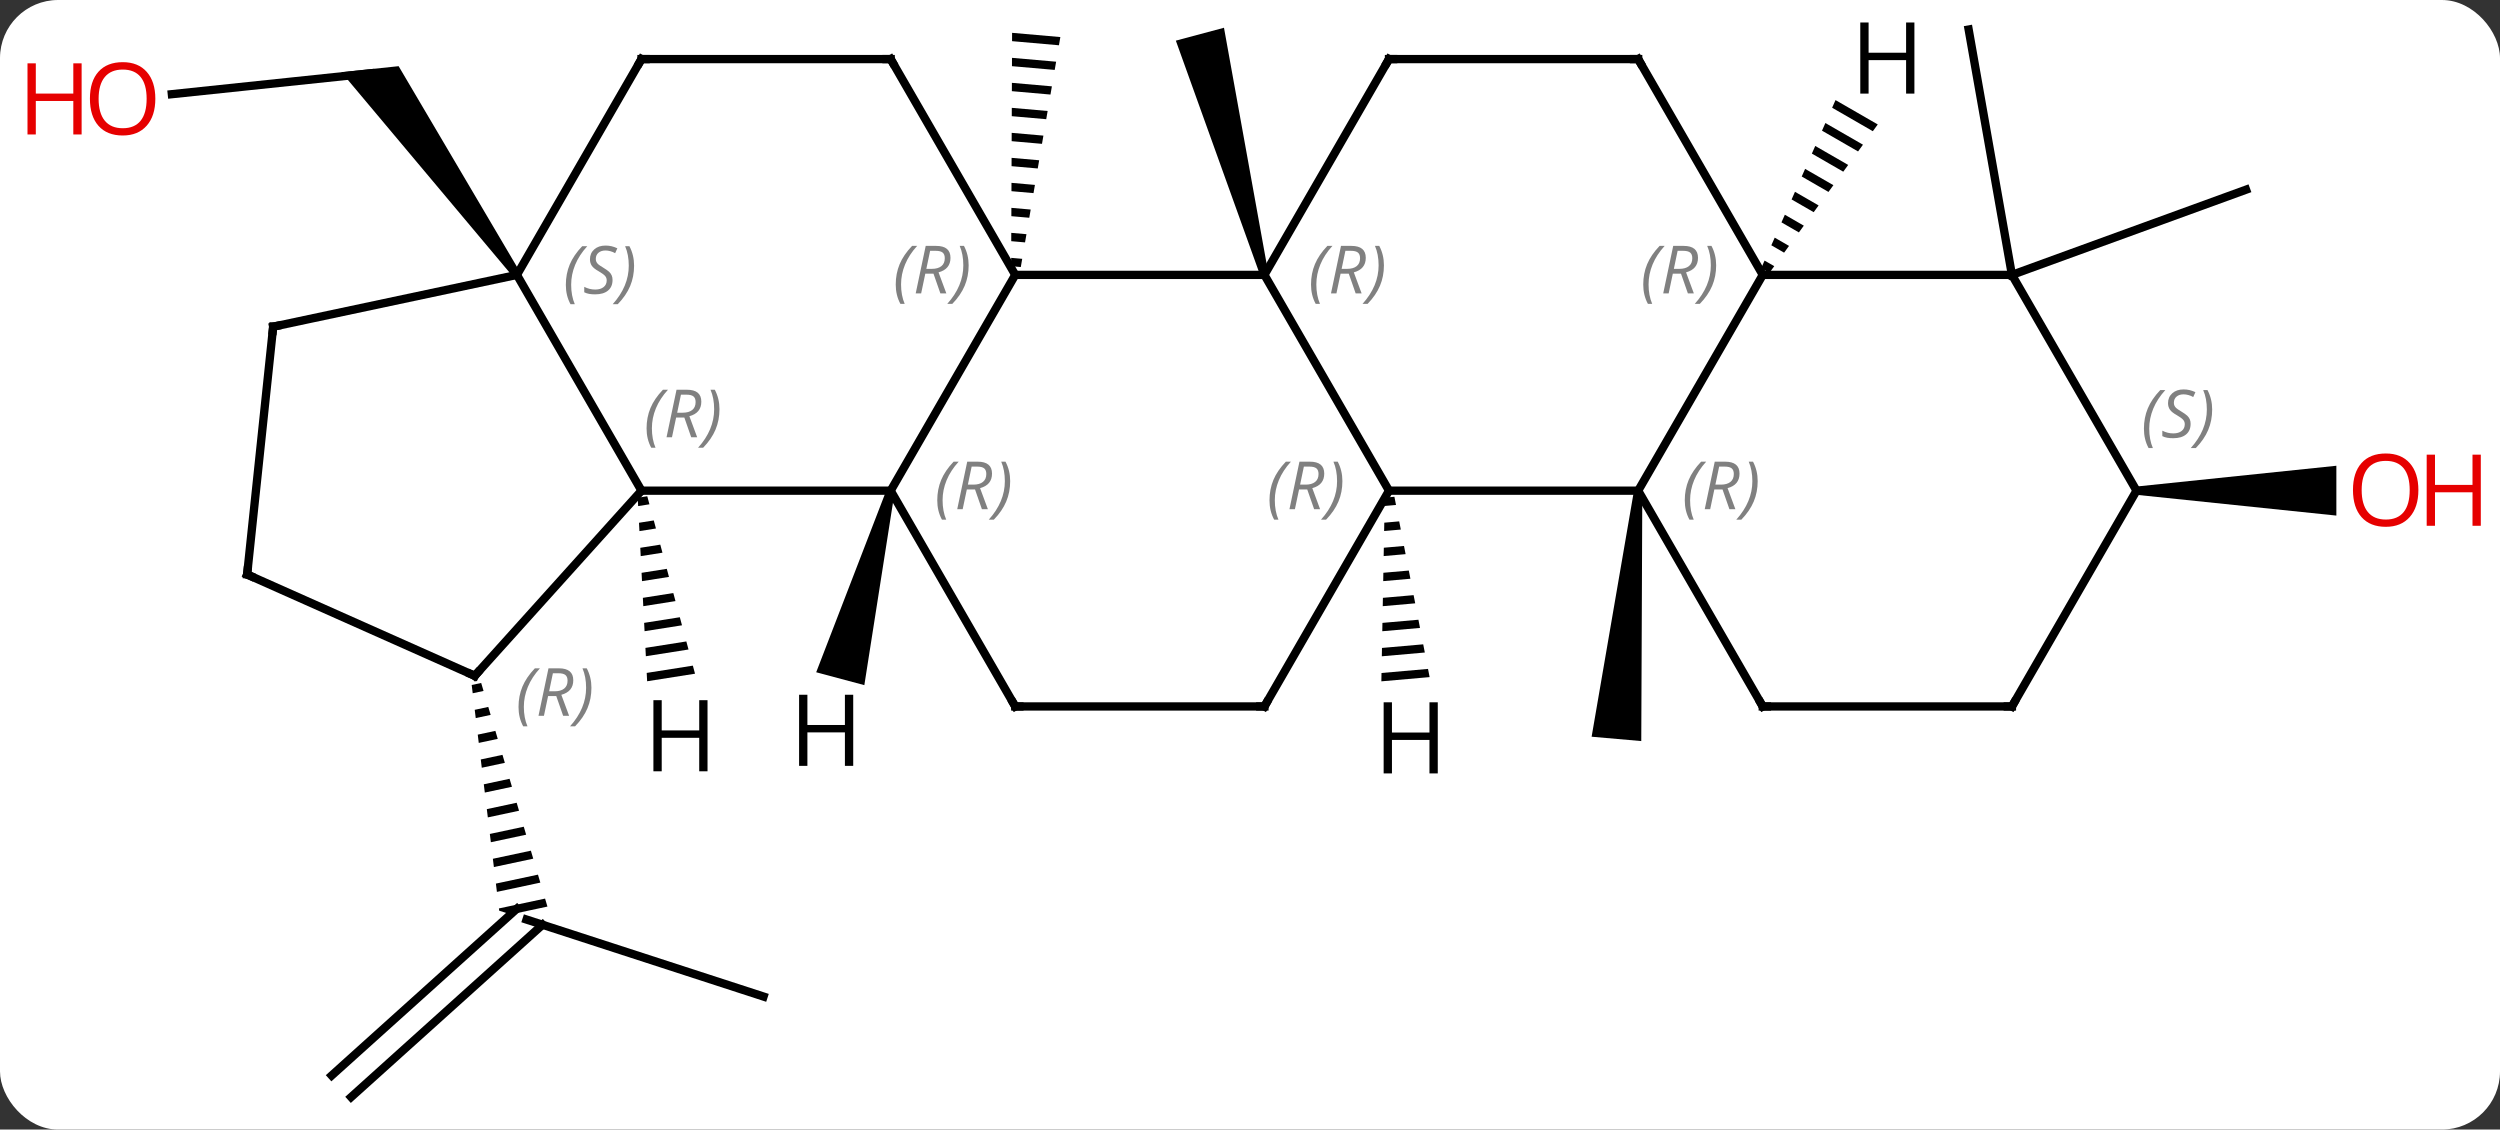 <svg width="301" viewBox="0 0 301 136" style="fill-opacity:1; color-rendering:auto; color-interpolation:auto; text-rendering:auto; stroke:black; stroke-linecap:square; stroke-miterlimit:10; shape-rendering:auto; stroke-opacity:1; fill:black; stroke-dasharray:none; font-weight:normal; stroke-width:1; font-family:'Open Sans'; font-style:normal; stroke-linejoin:miter; font-size:12; stroke-dashoffset:0; image-rendering:auto;" height="136" class="cas-substance-image" xmlns:xlink="http://www.w3.org/1999/xlink" xmlns="http://www.w3.org/2000/svg"><rect x="0" y="0" width="301" height="136" fill="#333333" stroke="none"/><svg class="cas-substance-single-component"><rect y="0" x="0" width="301" stroke="none" ry="7" rx="7" height="136" fill="white" class="cas-substance-group"/><svg y="0" x="0" width="301" viewBox="0 0 301 136" style="fill:black;" height="136" class="cas-substance-single-component-image"><svg><g><g transform="translate(151,67)" style="text-rendering:geometricPrecision; color-rendering:optimizeQuality; color-interpolation:linearRGB; stroke-linecap:butt; image-rendering:optimizeQuality;"><line y2="-55.661" y1="-58.173" x2="-130.309" x1="-106.398" style="fill:none;"/><path style="stroke:none;" d="M-88.359 -34.197 L-89.168 -33.609 L-109.895 -58.308 L-103.005 -59.032 Z"/><line y2="52.986" y1="43.716" x2="-59.07" x1="-87.603" style="fill:none;"/><line y2="62.489" y1="42.416" x2="-111.067" x1="-88.774" style="fill:none;"/><line y2="65.09" y1="44.34" x2="-108.725" x1="-85.681" style="fill:none;"/><path style="stroke:none;" d="M-93.066 15.228 L-94.208 15.472 L-94.208 15.472 L-94.086 16.468 L-92.781 16.189 L-92.781 16.189 L-93.066 15.228 ZM-92.211 18.113 L-93.843 18.461 L-93.722 19.457 L-93.722 19.457 L-91.926 19.074 L-92.211 18.113 ZM-91.357 20.997 L-93.479 21.45 L-93.479 21.45 L-93.358 22.447 L-91.072 21.959 L-91.072 21.959 L-91.357 20.997 ZM-90.502 23.882 L-93.115 24.439 L-92.994 25.436 L-90.217 24.844 L-90.217 24.844 L-90.502 23.882 ZM-89.647 26.767 L-92.751 27.429 L-92.63 28.425 L-92.63 28.425 L-89.362 27.728 L-89.362 27.728 L-89.647 26.767 ZM-88.793 29.651 L-92.387 30.418 L-92.266 31.415 L-88.508 30.613 L-88.793 29.651 ZM-87.938 32.536 L-92.023 33.407 L-91.901 34.404 L-91.901 34.404 L-87.653 33.498 L-87.653 33.498 L-87.938 32.536 ZM-87.083 35.421 L-91.659 36.397 L-91.659 36.397 L-91.537 37.393 L-91.537 37.393 L-86.798 36.383 L-86.798 36.383 L-87.083 35.421 ZM-86.229 38.306 L-91.294 39.386 L-91.294 39.386 L-91.173 40.383 L-91.173 40.383 L-85.944 39.267 L-85.944 39.267 L-86.229 38.306 ZM-85.374 41.19 L-90.93 42.376 L-90.93 42.376 L-90.897 42.646 L-89.513 43.096 L-89.513 43.096 L-85.089 42.152 L-85.089 42.152 L-85.374 41.19 Z"/><path style="stroke:none;" d="M-29.144 -63.047 L-29.148 -62.044 L-23.503 -61.549 L-23.503 -61.549 L-23.333 -62.538 L-23.333 -62.538 L-29.144 -63.047 ZM-29.156 -60.036 L-29.16 -59.033 L-29.16 -59.033 L-24.013 -58.582 L-24.013 -58.582 L-23.843 -59.571 L-23.843 -59.571 L-29.156 -60.036 ZM-29.168 -57.026 L-29.172 -56.023 L-29.172 -56.023 L-24.523 -55.615 L-24.523 -55.615 L-24.353 -56.604 L-24.353 -56.604 L-29.168 -57.026 ZM-29.18 -54.016 L-29.184 -53.012 L-29.184 -53.012 L-25.034 -52.648 L-25.034 -52.648 L-24.864 -53.637 L-24.864 -53.637 L-29.18 -54.016 ZM-29.193 -51.005 L-29.197 -50.002 L-29.197 -50.002 L-25.544 -49.682 L-25.544 -49.682 L-25.374 -50.671 L-25.374 -50.671 L-29.193 -51.005 ZM-29.205 -47.995 L-29.209 -46.992 L-29.209 -46.992 L-26.055 -46.715 L-26.055 -46.715 L-25.884 -47.704 L-25.884 -47.704 L-29.205 -47.995 ZM-29.217 -44.985 L-29.221 -43.981 L-29.221 -43.981 L-26.565 -43.748 L-26.565 -43.748 L-26.395 -44.737 L-26.395 -44.737 L-29.217 -44.985 ZM-29.229 -41.974 L-29.233 -40.971 L-27.075 -40.782 L-27.075 -40.782 L-26.905 -41.771 L-26.905 -41.771 L-29.229 -41.974 ZM-29.242 -38.964 L-29.246 -37.961 L-29.246 -37.961 L-27.585 -37.815 L-27.585 -37.815 L-27.415 -38.804 L-27.415 -38.804 L-29.242 -38.964 ZM-29.254 -35.954 L-29.258 -34.95 L-29.258 -34.95 L-28.096 -34.848 L-28.096 -34.848 L-27.926 -35.837 L-27.926 -35.837 L-29.254 -35.954 Z"/><path style="stroke:none;" d="M1.719 -34.032 L0.753 -33.774 L-9.429 -62.106 L-3.633 -63.66 Z"/><path style="stroke:none;" d="M45.738 -7.967 L46.734 -7.879 L46.609 22.225 L40.631 21.701 Z"/><line y2="-33.903" y1="-44.163" x2="91.236" x1="119.424" style="fill:none;"/><line y2="-33.903" y1="-63.447" x2="91.236" x1="86.025" style="fill:none;"/><path style="stroke:none;" d="M106.236 -7.423 L106.236 -8.423 L130.298 -10.923 L130.298 -4.923 Z"/><line y2="-7.923" y1="-7.923" x2="-43.764" x1="-73.764" style="fill:none;"/><line y2="-33.903" y1="-7.923" x2="-88.764" x1="-73.764" style="fill:none;"/><line y2="14.37" y1="-7.923" x2="-93.84" x1="-73.764" style="fill:none;"/><line y2="-33.903" y1="-7.923" x2="-28.764" x1="-43.764" style="fill:none;"/><line y2="18.057" y1="-7.923" x2="-28.764" x1="-43.764" style="fill:none;"/><line y2="-59.886" y1="-33.903" x2="-73.764" x1="-88.764" style="fill:none;"/><line y2="-27.666" y1="-33.903" x2="-118.11" x1="-88.764" style="fill:none;"/><line y2="2.169" y1="14.37" x2="-121.245" x1="-93.84" style="fill:none;"/><line y2="-33.903" y1="-33.903" x2="1.236" x1="-28.764" style="fill:none;"/><line y2="-59.886" y1="-33.903" x2="-43.764" x1="-28.764" style="fill:none;"/><line y2="18.057" y1="18.057" x2="1.236" x1="-28.764" style="fill:none;"/><line y2="-59.886" y1="-59.886" x2="-43.764" x1="-73.764" style="fill:none;"/><line y2="2.169" y1="-27.666" x2="-121.245" x1="-118.11" style="fill:none;"/><line y2="-7.923" y1="-33.903" x2="16.236" x1="1.236" style="fill:none;"/><line y2="-59.886" y1="-33.903" x2="16.236" x1="1.236" style="fill:none;"/><line y2="-7.923" y1="18.057" x2="16.236" x1="1.236" style="fill:none;"/><line y2="-7.923" y1="-7.923" x2="46.236" x1="16.236" style="fill:none;"/><line y2="-59.886" y1="-59.886" x2="46.236" x1="16.236" style="fill:none;"/><line y2="-33.903" y1="-7.923" x2="61.236" x1="46.236" style="fill:none;"/><line y2="18.057" y1="-7.923" x2="61.236" x1="46.236" style="fill:none;"/><line y2="-33.903" y1="-59.886" x2="61.236" x1="46.236" style="fill:none;"/><line y2="-33.903" y1="-33.903" x2="91.236" x1="61.236" style="fill:none;"/><line y2="18.057" y1="18.057" x2="91.236" x1="61.236" style="fill:none;"/><line y2="-7.923" y1="-33.903" x2="106.236" x1="91.236" style="fill:none;"/><line y2="-7.923" y1="18.057" x2="106.236" x1="91.236" style="fill:none;"/><path style="stroke:none;" d="M-73.069 -7.253 L-74.218 -7.072 L-74.167 -6.068 L-72.808 -6.282 L-72.808 -6.282 L-73.069 -7.253 ZM-72.285 -4.34 L-74.064 -4.059 L-74.012 -3.055 L-72.024 -3.369 L-72.285 -4.34 ZM-71.501 -1.426 L-73.909 -1.046 L-73.858 -0.042 L-71.24 -0.455 L-71.501 -1.426 ZM-70.717 1.488 L-73.755 1.967 L-73.703 2.971 L-70.456 2.459 L-70.717 1.488 ZM-69.933 4.401 L-73.6 4.98 L-73.549 5.984 L-69.672 5.372 L-69.672 5.372 L-69.933 4.401 ZM-69.149 7.315 L-73.446 7.993 L-73.394 8.997 L-73.394 8.997 L-68.888 8.286 L-68.888 8.286 L-69.149 7.315 ZM-68.365 10.229 L-73.291 11.006 L-73.24 12.01 L-68.103 11.2 L-68.365 10.229 ZM-67.581 13.142 L-73.137 14.019 L-73.137 14.019 L-73.085 15.023 L-73.085 15.023 L-67.32 14.114 L-67.32 14.114 L-67.581 13.142 Z"/><path style="stroke:none;" d="M-44.247 -8.053 L-43.281 -7.793 L-46.934 15.493 L-52.73 13.939 Z"/><path style="stroke:none;" d="M16.886 -7.189 L15.723 -7.087 L15.723 -7.087 L15.705 -6.081 L15.705 -6.081 L17.079 -6.202 L16.886 -7.189 ZM17.464 -4.228 L15.668 -4.07 L15.668 -4.07 L15.649 -3.065 L15.649 -3.065 L17.657 -3.241 L17.657 -3.241 L17.464 -4.228 ZM18.042 -1.267 L15.612 -1.054 L15.594 -0.049 L18.235 -0.28 L18.042 -1.267 ZM18.621 1.694 L15.556 1.962 L15.556 1.962 L15.538 2.968 L18.813 2.681 L18.813 2.681 L18.621 1.694 ZM19.199 4.655 L15.501 4.979 L15.501 4.979 L15.482 5.984 L15.482 5.984 L19.392 5.641 L19.392 5.641 L19.199 4.655 ZM19.777 7.615 L15.445 7.995 L15.445 7.995 L15.427 9.001 L19.97 8.602 L19.97 8.602 L19.777 7.615 ZM20.355 10.576 L15.39 11.011 L15.39 11.011 L15.371 12.017 L15.371 12.017 L20.548 11.563 L20.548 11.563 L20.355 10.576 ZM20.933 13.537 L15.334 14.028 L15.334 14.028 L15.316 15.033 L15.316 15.033 L21.126 14.524 L21.126 14.524 L20.933 13.537 Z"/><path style="stroke:none;" d="M69.996 -54.949 L69.589 -54.029 L74.489 -51.203 L75.082 -52.016 L75.082 -52.016 L69.996 -54.949 ZM68.776 -52.188 L68.369 -51.268 L68.369 -51.268 L72.709 -48.766 L72.709 -48.766 L73.302 -49.578 L73.302 -49.578 L68.776 -52.188 ZM67.555 -49.428 L67.149 -48.508 L67.149 -48.508 L70.928 -46.328 L71.522 -47.141 L67.555 -49.428 ZM66.335 -46.668 L65.928 -45.748 L65.928 -45.748 L69.148 -43.891 L69.741 -44.703 L66.335 -46.668 ZM65.115 -43.907 L64.708 -42.987 L64.708 -42.987 L67.367 -41.454 L67.961 -42.266 L65.115 -43.907 ZM63.895 -41.147 L63.488 -40.227 L65.587 -39.016 L65.587 -39.016 L66.18 -39.829 L63.895 -41.147 ZM62.675 -38.387 L62.268 -37.467 L62.268 -37.467 L63.806 -36.579 L64.4 -37.392 L62.675 -38.387 ZM61.454 -35.626 L61.047 -34.706 L61.047 -34.706 L62.026 -34.142 L62.62 -34.954 L62.62 -34.954 L61.454 -35.626 Z"/></g><g transform="translate(151,67)" style="fill:rgb(230,0,0); text-rendering:geometricPrecision; color-rendering:optimizeQuality; image-rendering:optimizeQuality; font-family:'Open Sans'; stroke:rgb(230,0,0); color-interpolation:linearRGB;"><path style="stroke:none;" d="M-132.298 -55.108 Q-132.298 -53.046 -133.338 -51.866 Q-134.377 -50.686 -136.22 -50.686 Q-138.111 -50.686 -139.142 -51.85 Q-140.173 -53.015 -140.173 -55.124 Q-140.173 -57.218 -139.142 -58.366 Q-138.111 -59.515 -136.22 -59.515 Q-134.361 -59.515 -133.33 -58.343 Q-132.298 -57.171 -132.298 -55.108 ZM-139.127 -55.108 Q-139.127 -53.374 -138.384 -52.468 Q-137.642 -51.561 -136.22 -51.561 Q-134.798 -51.561 -134.072 -52.46 Q-133.345 -53.358 -133.345 -55.108 Q-133.345 -56.843 -134.072 -57.733 Q-134.798 -58.624 -136.22 -58.624 Q-137.642 -58.624 -138.384 -57.725 Q-139.127 -56.827 -139.127 -55.108 Z"/><path style="stroke:none;" d="M-141.173 -50.811 L-142.173 -50.811 L-142.173 -54.843 L-146.689 -54.843 L-146.689 -50.811 L-147.689 -50.811 L-147.689 -59.374 L-146.689 -59.374 L-146.689 -55.733 L-142.173 -55.733 L-142.173 -59.374 L-141.173 -59.374 L-141.173 -50.811 Z"/><path style="stroke:none;" d="M140.173 -7.993 Q140.173 -5.931 139.134 -4.751 Q138.095 -3.571 136.252 -3.571 Q134.361 -3.571 133.33 -4.736 Q132.298 -5.9 132.298 -8.009 Q132.298 -10.103 133.33 -11.251 Q134.361 -12.4 136.252 -12.4 Q138.111 -12.4 139.142 -11.228 Q140.173 -10.056 140.173 -7.993 ZM133.345 -7.993 Q133.345 -6.259 134.088 -5.353 Q134.83 -4.446 136.252 -4.446 Q137.673 -4.446 138.4 -5.345 Q139.127 -6.243 139.127 -7.993 Q139.127 -9.728 138.4 -10.618 Q137.673 -11.509 136.252 -11.509 Q134.83 -11.509 134.088 -10.611 Q133.345 -9.712 133.345 -7.993 Z"/><path style="stroke:none;" d="M147.689 -3.696 L146.689 -3.696 L146.689 -7.728 L142.173 -7.728 L142.173 -3.696 L141.173 -3.696 L141.173 -12.259 L142.173 -12.259 L142.173 -8.618 L146.689 -8.618 L146.689 -12.259 L147.689 -12.259 L147.689 -3.696 Z"/></g><g transform="translate(151,67)" style="font-size:8.4px; fill:gray; text-rendering:geometricPrecision; image-rendering:optimizeQuality; color-rendering:optimizeQuality; font-family:'Open Sans'; font-style:italic; stroke:gray; color-interpolation:linearRGB;"><path style="stroke:none;" d="M-73.153 -15.419 Q-73.153 -16.747 -72.684 -17.872 Q-72.215 -18.997 -71.184 -20.076 L-70.575 -20.076 Q-71.543 -19.013 -72.028 -17.841 Q-72.512 -16.669 -72.512 -15.435 Q-72.512 -14.107 -72.075 -13.091 L-72.59 -13.091 Q-73.153 -14.122 -73.153 -15.419 ZM-69.593 -16.732 L-70.093 -14.357 L-70.749 -14.357 L-69.546 -20.076 L-68.296 -20.076 Q-66.561 -20.076 -66.561 -18.638 Q-66.561 -17.279 -67.999 -16.888 L-67.061 -14.357 L-67.78 -14.357 L-68.608 -16.732 L-69.593 -16.732 ZM-69.014 -19.482 Q-69.405 -17.56 -69.468 -17.31 L-68.811 -17.31 Q-68.061 -17.31 -67.655 -17.638 Q-67.249 -17.966 -67.249 -18.591 Q-67.249 -19.06 -67.507 -19.271 Q-67.764 -19.482 -68.358 -19.482 L-69.014 -19.482 ZM-64.375 -17.732 Q-64.375 -16.404 -64.852 -15.271 Q-65.329 -14.138 -66.344 -13.091 L-66.954 -13.091 Q-65.016 -15.247 -65.016 -17.732 Q-65.016 -19.06 -65.454 -20.076 L-64.938 -20.076 Q-64.375 -19.013 -64.375 -17.732 Z"/><path style="stroke:none;" d="M-38.153 -6.759 Q-38.153 -8.087 -37.684 -9.212 Q-37.215 -10.337 -36.184 -11.415 L-35.575 -11.415 Q-36.543 -10.353 -37.028 -9.181 Q-37.512 -8.009 -37.512 -6.775 Q-37.512 -5.446 -37.075 -4.431 L-37.59 -4.431 Q-38.153 -5.462 -38.153 -6.759 ZM-34.593 -8.071 L-35.093 -5.696 L-35.749 -5.696 L-34.546 -11.415 L-33.296 -11.415 Q-31.561 -11.415 -31.561 -9.978 Q-31.561 -8.618 -32.999 -8.228 L-32.061 -5.696 L-32.78 -5.696 L-33.608 -8.071 L-34.593 -8.071 ZM-34.014 -10.821 Q-34.405 -8.9 -34.468 -8.65 L-33.811 -8.65 Q-33.061 -8.65 -32.655 -8.978 Q-32.249 -9.306 -32.249 -9.931 Q-32.249 -10.4 -32.507 -10.611 Q-32.764 -10.821 -33.358 -10.821 L-34.014 -10.821 ZM-29.375 -9.071 Q-29.375 -7.743 -29.852 -6.611 Q-30.328 -5.478 -31.344 -4.431 L-31.953 -4.431 Q-30.016 -6.587 -30.016 -9.071 Q-30.016 -10.4 -30.453 -11.415 L-29.938 -11.415 Q-29.375 -10.353 -29.375 -9.071 Z"/><path style="stroke:none;" d="M-82.873 -32.7 Q-82.873 -34.028 -82.404 -35.153 Q-81.935 -36.278 -80.904 -37.356 L-80.294 -37.356 Q-81.263 -36.294 -81.748 -35.122 Q-82.232 -33.95 -82.232 -32.716 Q-82.232 -31.388 -81.794 -30.372 L-82.31 -30.372 Q-82.873 -31.403 -82.873 -32.7 ZM-77.25 -33.294 Q-77.25 -32.466 -77.797 -32.013 Q-78.344 -31.559 -79.344 -31.559 Q-79.75 -31.559 -80.062 -31.614 Q-80.375 -31.669 -80.656 -31.809 L-80.656 -32.466 Q-80.031 -32.138 -79.328 -32.138 Q-78.703 -32.138 -78.328 -32.434 Q-77.953 -32.731 -77.953 -33.247 Q-77.953 -33.559 -78.156 -33.786 Q-78.359 -34.013 -78.922 -34.341 Q-79.516 -34.669 -79.742 -34.997 Q-79.969 -35.325 -79.969 -35.778 Q-79.969 -36.513 -79.453 -36.974 Q-78.938 -37.434 -78.094 -37.434 Q-77.719 -37.434 -77.383 -37.356 Q-77.047 -37.278 -76.672 -37.106 L-76.938 -36.513 Q-77.188 -36.669 -77.508 -36.755 Q-77.828 -36.841 -78.094 -36.841 Q-78.625 -36.841 -78.945 -36.567 Q-79.266 -36.294 -79.266 -35.825 Q-79.266 -35.622 -79.195 -35.474 Q-79.125 -35.325 -78.984 -35.192 Q-78.844 -35.059 -78.422 -34.809 Q-77.859 -34.466 -77.656 -34.27 Q-77.453 -34.075 -77.352 -33.841 Q-77.25 -33.606 -77.25 -33.294 ZM-74.656 -35.013 Q-74.656 -33.684 -75.132 -32.552 Q-75.609 -31.419 -76.624 -30.372 L-77.234 -30.372 Q-75.296 -32.528 -75.296 -35.013 Q-75.296 -36.341 -75.734 -37.356 L-75.218 -37.356 Q-74.656 -36.294 -74.656 -35.013 Z"/></g><g transform="translate(151,67)" style="stroke-linecap:butt; font-size:8.4px; text-rendering:geometricPrecision; image-rendering:optimizeQuality; color-rendering:optimizeQuality; font-family:'Open Sans'; font-style:italic; color-interpolation:linearRGB; stroke-miterlimit:5;"><path style="fill:none;" d="M-93.505 13.998 L-93.84 14.37 L-94.297 14.167"/><path style="fill:gray; stroke:none;" d="M-88.57 18.123 Q-88.57 16.795 -88.101 15.67 Q-87.632 14.545 -86.601 13.466 L-85.991 13.466 Q-86.96 14.529 -87.445 15.701 Q-87.929 16.873 -87.929 18.107 Q-87.929 19.435 -87.491 20.451 L-88.007 20.451 Q-88.57 19.42 -88.57 18.123 ZM-85.01 16.81 L-85.51 19.185 L-86.166 19.185 L-84.963 13.466 L-83.713 13.466 Q-81.978 13.466 -81.978 14.904 Q-81.978 16.263 -83.416 16.654 L-82.478 19.185 L-83.197 19.185 L-84.025 16.81 L-85.01 16.81 ZM-84.431 14.06 Q-84.822 15.982 -84.885 16.232 L-84.228 16.232 Q-83.478 16.232 -83.072 15.904 Q-82.666 15.576 -82.666 14.951 Q-82.666 14.482 -82.924 14.271 Q-83.181 14.06 -83.775 14.06 L-84.431 14.06 ZM-79.792 15.81 Q-79.792 17.138 -80.269 18.271 Q-80.745 19.404 -81.761 20.451 L-82.37 20.451 Q-80.433 18.295 -80.433 15.81 Q-80.433 14.482 -80.87 13.466 L-80.355 13.466 Q-79.792 14.529 -79.792 15.81 Z"/><path style="fill:gray; stroke:none;" d="M-43.153 -32.739 Q-43.153 -34.067 -42.684 -35.192 Q-42.215 -36.317 -41.184 -37.395 L-40.575 -37.395 Q-41.543 -36.333 -42.028 -35.161 Q-42.512 -33.989 -42.512 -32.755 Q-42.512 -31.427 -42.075 -30.411 L-42.59 -30.411 Q-43.153 -31.442 -43.153 -32.739 ZM-39.593 -34.052 L-40.093 -31.677 L-40.749 -31.677 L-39.546 -37.395 L-38.296 -37.395 Q-36.561 -37.395 -36.561 -35.958 Q-36.561 -34.599 -37.999 -34.208 L-37.061 -31.677 L-37.78 -31.677 L-38.608 -34.052 L-39.593 -34.052 ZM-39.014 -36.802 Q-39.405 -34.88 -39.468 -34.63 L-38.811 -34.63 Q-38.061 -34.63 -37.655 -34.958 Q-37.249 -35.286 -37.249 -35.911 Q-37.249 -36.38 -37.507 -36.591 Q-37.764 -36.802 -38.358 -36.802 L-39.014 -36.802 ZM-34.375 -35.052 Q-34.375 -33.724 -34.852 -32.591 Q-35.328 -31.458 -36.344 -30.411 L-36.953 -30.411 Q-35.016 -32.567 -35.016 -35.052 Q-35.016 -36.38 -35.453 -37.395 L-34.938 -37.395 Q-34.375 -36.333 -34.375 -35.052 Z"/><path style="fill:none;" d="M-29.014 17.624 L-28.764 18.057 L-28.264 18.057"/><path style="fill:none;" d="M-74.014 -59.453 L-73.764 -59.886 L-73.264 -59.886"/><path style="fill:none;" d="M-117.621 -27.77 L-118.11 -27.666 L-118.162 -27.169"/><path style="fill:none;" d="M-120.788 2.372 L-121.245 2.169 L-121.193 1.672"/><path style="fill:gray; stroke:none;" d="M6.847 -32.739 Q6.847 -34.067 7.316 -35.192 Q7.785 -36.317 8.816 -37.395 L9.425 -37.395 Q8.457 -36.333 7.972 -35.161 Q7.488 -33.989 7.488 -32.755 Q7.488 -31.427 7.926 -30.411 L7.41 -30.411 Q6.847 -31.442 6.847 -32.739 ZM10.407 -34.052 L9.907 -31.677 L9.251 -31.677 L10.454 -37.395 L11.704 -37.395 Q13.439 -37.395 13.439 -35.958 Q13.439 -34.599 12.001 -34.208 L12.939 -31.677 L12.22 -31.677 L11.392 -34.052 L10.407 -34.052 ZM10.986 -36.802 Q10.595 -34.88 10.532 -34.63 L11.189 -34.63 Q11.939 -34.63 12.345 -34.958 Q12.751 -35.286 12.751 -35.911 Q12.751 -36.38 12.493 -36.591 Q12.236 -36.802 11.642 -36.802 L10.986 -36.802 ZM15.625 -35.052 Q15.625 -33.724 15.148 -32.591 Q14.671 -31.458 13.656 -30.411 L13.046 -30.411 Q14.984 -32.567 14.984 -35.052 Q14.984 -36.38 14.546 -37.395 L15.062 -37.395 Q15.625 -36.333 15.625 -35.052 Z"/><path style="fill:none;" d="M-43.514 -59.453 L-43.764 -59.886 L-44.264 -59.886"/><path style="fill:none;" d="M0.736 18.057 L1.236 18.057 L1.486 17.624"/><path style="fill:gray; stroke:none;" d="M1.847 -6.759 Q1.847 -8.087 2.316 -9.212 Q2.785 -10.337 3.816 -11.415 L4.426 -11.415 Q3.457 -10.353 2.972 -9.181 Q2.488 -8.009 2.488 -6.775 Q2.488 -5.446 2.925 -4.431 L2.41 -4.431 Q1.847 -5.462 1.847 -6.759 ZM5.407 -8.071 L4.907 -5.696 L4.251 -5.696 L5.454 -11.415 L6.704 -11.415 Q8.439 -11.415 8.439 -9.978 Q8.439 -8.618 7.001 -8.228 L7.939 -5.696 L7.22 -5.696 L6.392 -8.071 L5.407 -8.071 ZM5.986 -10.821 Q5.595 -8.9 5.532 -8.65 L6.189 -8.65 Q6.939 -8.65 7.345 -8.978 Q7.751 -9.306 7.751 -9.931 Q7.751 -10.4 7.493 -10.611 Q7.236 -10.821 6.642 -10.821 L5.986 -10.821 ZM10.625 -9.071 Q10.625 -7.743 10.148 -6.611 Q9.671 -5.478 8.656 -4.431 L8.046 -4.431 Q9.984 -6.587 9.984 -9.071 Q9.984 -10.4 9.546 -11.415 L10.062 -11.415 Q10.625 -10.353 10.625 -9.071 Z"/><path style="fill:none;" d="M15.986 -59.453 L16.236 -59.886 L16.736 -59.886"/><path style="fill:gray; stroke:none;" d="M51.847 -6.759 Q51.847 -8.087 52.316 -9.212 Q52.785 -10.337 53.816 -11.415 L54.425 -11.415 Q53.457 -10.353 52.972 -9.181 Q52.488 -8.009 52.488 -6.775 Q52.488 -5.446 52.925 -4.431 L52.41 -4.431 Q51.847 -5.462 51.847 -6.759 ZM55.407 -8.071 L54.907 -5.696 L54.251 -5.696 L55.454 -11.415 L56.704 -11.415 Q58.439 -11.415 58.439 -9.978 Q58.439 -8.618 57.001 -8.228 L57.939 -5.696 L57.22 -5.696 L56.392 -8.071 L55.407 -8.071 ZM55.986 -10.821 Q55.595 -8.9 55.532 -8.65 L56.189 -8.65 Q56.939 -8.65 57.345 -8.978 Q57.751 -9.306 57.751 -9.931 Q57.751 -10.4 57.493 -10.611 Q57.236 -10.821 56.642 -10.821 L55.986 -10.821 ZM60.625 -9.071 Q60.625 -7.743 60.148 -6.611 Q59.672 -5.478 58.656 -4.431 L58.047 -4.431 Q59.984 -6.587 59.984 -9.071 Q59.984 -10.4 59.547 -11.415 L60.062 -11.415 Q60.625 -10.353 60.625 -9.071 Z"/><path style="fill:none;" d="M45.736 -59.886 L46.236 -59.886 L46.486 -59.453"/><path style="fill:gray; stroke:none;" d="M46.847 -32.739 Q46.847 -34.067 47.316 -35.192 Q47.785 -36.317 48.816 -37.395 L49.425 -37.395 Q48.457 -36.333 47.972 -35.161 Q47.488 -33.989 47.488 -32.755 Q47.488 -31.427 47.925 -30.411 L47.41 -30.411 Q46.847 -31.442 46.847 -32.739 ZM50.407 -34.052 L49.907 -31.677 L49.251 -31.677 L50.454 -37.395 L51.704 -37.395 Q53.439 -37.395 53.439 -35.958 Q53.439 -34.599 52.001 -34.208 L52.939 -31.677 L52.22 -31.677 L51.392 -34.052 L50.407 -34.052 ZM50.986 -36.802 Q50.595 -34.88 50.532 -34.63 L51.189 -34.63 Q51.939 -34.63 52.345 -34.958 Q52.751 -35.286 52.751 -35.911 Q52.751 -36.38 52.493 -36.591 Q52.236 -36.802 51.642 -36.802 L50.986 -36.802 ZM55.625 -35.052 Q55.625 -33.724 55.148 -32.591 Q54.672 -31.458 53.656 -30.411 L53.047 -30.411 Q54.984 -32.567 54.984 -35.052 Q54.984 -36.38 54.547 -37.395 L55.062 -37.395 Q55.625 -36.333 55.625 -35.052 Z"/><path style="fill:none;" d="M60.986 17.624 L61.236 18.057 L61.736 18.057"/><path style="fill:none;" d="M90.736 18.057 L91.236 18.057 L91.486 17.624"/><path style="fill:gray; stroke:none;" d="M107.128 -15.38 Q107.128 -16.708 107.596 -17.833 Q108.065 -18.958 109.096 -20.036 L109.706 -20.036 Q108.737 -18.974 108.253 -17.802 Q107.768 -16.63 107.768 -15.396 Q107.768 -14.068 108.206 -13.052 L107.69 -13.052 Q107.128 -14.083 107.128 -15.38 ZM112.75 -15.974 Q112.75 -15.146 112.203 -14.693 Q111.656 -14.239 110.656 -14.239 Q110.25 -14.239 109.938 -14.294 Q109.625 -14.349 109.344 -14.489 L109.344 -15.146 Q109.969 -14.818 110.672 -14.818 Q111.297 -14.818 111.672 -15.114 Q112.047 -15.411 112.047 -15.927 Q112.047 -16.239 111.844 -16.466 Q111.641 -16.693 111.078 -17.021 Q110.484 -17.349 110.258 -17.677 Q110.031 -18.005 110.031 -18.458 Q110.031 -19.193 110.547 -19.654 Q111.063 -20.114 111.906 -20.114 Q112.281 -20.114 112.617 -20.036 Q112.953 -19.958 113.328 -19.786 L113.063 -19.193 Q112.813 -19.349 112.492 -19.435 Q112.172 -19.521 111.906 -19.521 Q111.375 -19.521 111.055 -19.247 Q110.734 -18.974 110.734 -18.505 Q110.734 -18.302 110.805 -18.154 Q110.875 -18.005 111.016 -17.872 Q111.156 -17.739 111.578 -17.489 Q112.141 -17.146 112.344 -16.95 Q112.547 -16.755 112.649 -16.521 Q112.75 -16.286 112.75 -15.974 ZM115.345 -17.693 Q115.345 -16.364 114.868 -15.232 Q114.391 -14.099 113.376 -13.052 L112.766 -13.052 Q114.704 -15.208 114.704 -17.693 Q114.704 -19.021 114.266 -20.036 L114.782 -20.036 Q115.345 -18.974 115.345 -17.693 Z"/><path style="stroke:none;" d="M-65.814 25.864 L-66.814 25.864 L-66.814 21.833 L-71.33 21.833 L-71.33 25.864 L-72.33 25.864 L-72.33 17.302 L-71.33 17.302 L-71.33 20.942 L-66.814 20.942 L-66.814 17.302 L-65.814 17.302 L-65.814 25.864 Z"/><path style="stroke:none;" d="M-48.273 25.21 L-49.273 25.21 L-49.273 21.179 L-53.789 21.179 L-53.789 25.21 L-54.789 25.21 L-54.789 16.648 L-53.789 16.648 L-53.789 20.288 L-49.273 20.288 L-49.273 16.648 L-48.273 16.648 L-48.273 25.21 Z"/><path style="stroke:none;" d="M22.107 26.119 L21.107 26.119 L21.107 22.088 L16.591 22.088 L16.591 26.119 L15.591 26.119 L15.591 17.557 L16.591 17.557 L16.591 21.197 L21.107 21.197 L21.107 17.557 L22.107 17.557 L22.107 26.119 Z"/><path style="stroke:none;" d="M79.494 -55.73 L78.494 -55.73 L78.494 -59.761 L73.978 -59.761 L73.978 -55.73 L72.978 -55.73 L72.978 -64.292 L73.978 -64.292 L73.978 -60.652 L78.494 -60.652 L78.494 -64.292 L79.494 -64.292 L79.494 -55.73 Z"/></g></g></svg></svg></svg></svg>